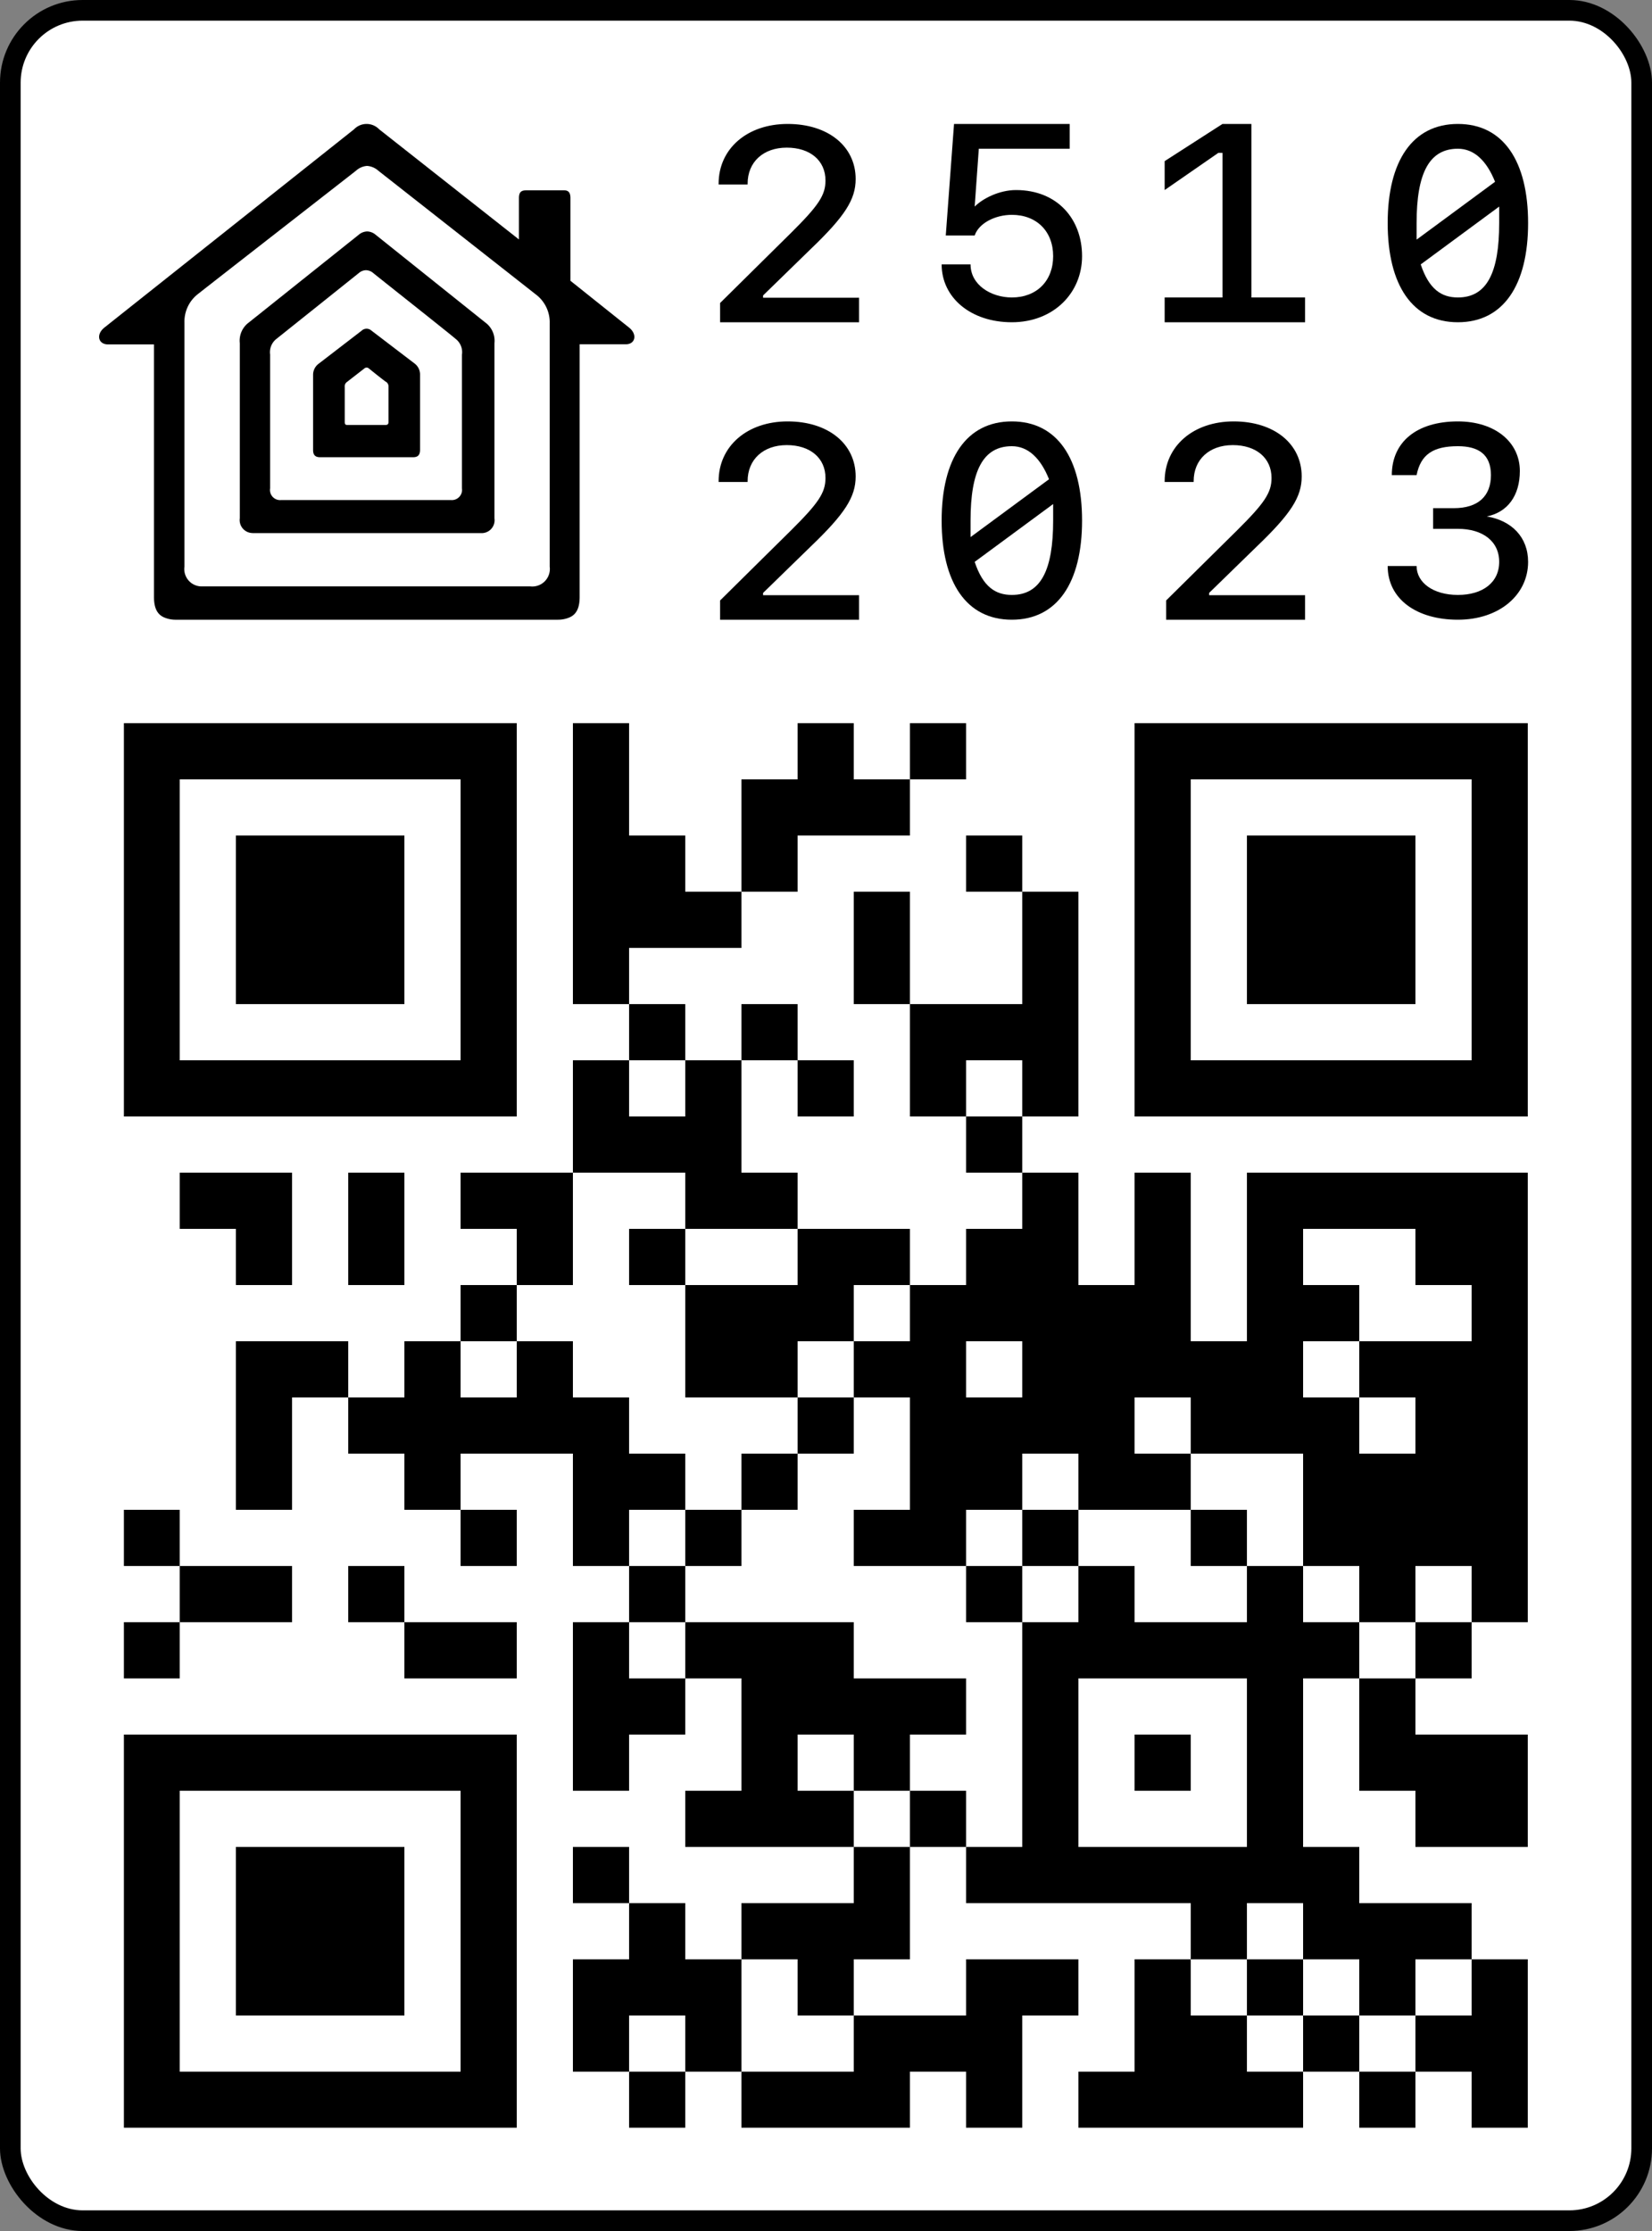 <svg viewBox="0 0 400 540" xmlns="http://www.w3.org/2000/svg">
  <rect x="0" y="0" width="400" height="540" fill="#808080" stroke="none"/>
  <title>HomeKit QR Code</title>
  <defs>
   <symbol id="homekit" viewBox="0 0 130 120"><path d="m128.28 49.26-14.16-11.3v-20c0-1.46-.57-1.9-1.6-1.9h-8.94c-1.2 0-1.93.24-1.93 1.9v10L67.81 1.3a4.22 4.22 0 0 0-6.09 0L1.31 49.26c-2.13 1.67-1.53 4.1.83 4.1h11.14v61.1c0 2.77.83 4.34 2.6 5.04a7 7 0 0 0 2.72.5h92.43a7.1 7.1 0 0 0 2.72-.5c1.77-.7 2.6-2.27 2.6-5.03V53.33h11.2c2.26 0 2.86-2.4.73-4.07ZM20.66 48.1a8.45 8.45 0 0 1 3.32-6.97c1.7-1.37 37.24-29.03 38.24-29.83a4.42 4.42 0 0 1 2.66-1.14c1 .07 1.95.47 2.7 1.14l38.2 30a8.43 8.43 0 0 1 3.32 6.96v58.9a4.25 4.25 0 0 1-4.72 4.77H25.05a4.2 4.2 0 0 1-4.39-4.77V48.1Z" fill="#000"/><path d="M37.12 99.03H92.4a3.12 3.12 0 0 0 3.32-3.56v-42.4a5.48 5.48 0 0 0-2.2-5L66.95 26.82c-.58-.5-1.3-.78-2.06-.8-.75.03-1.46.31-2.03.8l-26.6 21.23a5.46 5.46 0 0 0-2.2 5v42.4a3.14 3.14 0 0 0 3.07 3.57Zm4.29-43.17A4.08 4.08 0 0 1 42.97 52l19.95-15.94a2.72 2.72 0 0 1 1.7-.66c.63.02 1.24.25 1.72.66.53.47 19.05 15.1 19.95 15.94a4.07 4.07 0 0 1 1.56 3.86V88.2a2.47 2.47 0 0 1-2.69 2.83H44.1a2.45 2.45 0 0 1-2.7-2.83V55.86Z" fill="#000"/><path d="M53.54 80.67h22.44c1 0 1.73-.34 1.73-1.8V60.73a3.34 3.34 0 0 0-1.23-2.67L65.91 50a1.73 1.73 0 0 0-2.3 0l-10.57 8.13a3.33 3.33 0 0 0-1.23 2.67v18.13c0 1.4.73 1.74 1.73 1.74Zm5.92-17.1a1.3 1.3 0 0 1 .53-1.1l4.3-3.34a.8.8 0 0 1 .96 0s4.12 3.33 4.28 3.33a1.3 1.3 0 0 1 .54 1.1v8.57c0 .6-.3.73-.74.73H60.2c-.4 0-.73 0-.73-.73v-8.57Z"/></symbol>
   <symbol id="0" viewBox="0 0 34 48"><path d="M17 48c11 0 17-9 17-24S28 0 17 0 0 9 0 24s6 24 17 24ZM7 24C7 12 10 6 17 6c4 0 7 3 9 8L7 28v-4Zm10 18c-4 0-7-2-9-8l19-14v4c0 12-3 18-10 18Z"/></symbol>
   <symbol id="1" viewBox="0 0 34 48"><path d="M34 48v-6H21V0h-7L0 9v7l13-9h1v35H0v6h34Z"/></symbol>
   <symbol id="2" viewBox="0 0 34 48"><path d="M0 14.468V14.664H7.021V14.468C7.021 9.222 10.799 5.735 16.501 5.735C22.168 5.735 25.874 8.864 25.874 13.686C25.874 17.238 24.235 19.715 17.57 26.33L0.356 43.34V48H34V42.069H10.763V41.515L22.239 30.338C30.614 22.322 33.18 18.281 33.18 13.328C33.18 5.409 26.516 0 16.715 0C6.914 0 0 5.996 0 14.468Z"/></symbol>
   <symbol id="3" viewBox="0 0 34 48"><path d="M11 26h6c6 0 10 3 10 8s-4 8-10 8-10-3-10-7H0c0 8 7 13 17 13s17-6 17-14c0-6-4-10-10-11 5-1 8-5 8-11 0-7-6-12-15-12C7 0 1 5 1 13h6c1-5 4-7 10-7 5 0 8 2 8 7s-3 8-9 8h-5v5Z"/></symbol>
   <symbol id="4" viewBox="0 0 34 48"><path d="M21 48h6V38h7v-6h-7V19h-6v13H7L22 0h-7L0 33v5h21v10Z"/></symbol>
   <symbol id="5" viewBox="0 0 34 48"><path d="M17 48c10 0 17-7 17-16s-6-16-16-16c-4 0-8 2-10 4L9 6h22V0H3L1 27h7c1-3 5-5 9-5 6 0 10 4 10 10s-4 10-10 10c-5 0-10-3-10-8H0c0 8 7 14 17 14Z"/></symbol>
   <symbol id="6" viewBox="0 0 34 48"><path d="M34 32c0-9-6-15-15-15-3 0-6 1-8 3l1-3L25 0h-8L7 14c-5 7-7 12-7 18 0 9 7 16 17 16s17-7 17-16ZM17 42c-6 0-10-4-10-10s4-10 10-10 10 4 10 10-4 10-10 10Z"/></symbol>
   <symbol id="7" viewBox="0 0 34 48"><path d="M4 48h8L34 6V0H0v6h27L4 48Z"/></symbol>
   <symbol id="8" viewBox="0 0 34 48"><path d="M17 48c10 0 17-5 17-13 0-6-4-11-10-12v-1c5-1 8-5 8-10 0-7-6-12-15-12S2 5 2 12c0 5 3 9 8 10v1C4 24 0 29 0 35c0 8 7 13 17 13Zm0-28c-5 0-9-3-9-7 0-5 4-8 9-8s9 3 9 8c0 4-4 7-9 7Zm0 23c-6 0-10-4-10-9s4-8 10-8 10 3 10 8-4 9-10 9Z"/></symbol>
   <symbol id="9" viewBox="0 0 34 48"><path d="M0 16c0 9 6 15 15 15 3 0 6-1 8-3l-1 3L9 48h8l10-14c5-7 7-12 7-18 0-9-7-16-17-16S0 7 0 16ZM17 6c6 0 10 4 10 10s-4 10-10 10S7 22 7 16 11 6 17 6Z"/></symbol>
   <symbol id="qrCode" xmlns="http://www.w3.org/2000/svg" viewBox="0 0 25 25" shape-rendering="crispEdges"><path fill="#ffffff" d="M0 0h25v25H0z"/><path stroke="#000000" d="M0 0.5h7m1 0h1m3 0h1m1 0h1m3 0h7M0 1.5h1m5 0h1m1 0h1m2 0h3m4 0h1m5 0h1M0 2.5h1m1 0h3m1 0h1m1 0h2m1 0h1m3 0h1m2 0h1m1 0h3m1 0h1M0 3.5h1m1 0h3m1 0h1m1 0h3m2 0h1m2 0h1m1 0h1m1 0h3m1 0h1M0 4.5h1m1 0h3m1 0h1m1 0h1m4 0h1m2 0h1m1 0h1m1 0h3m1 0h1M0 5.5h1m5 0h1m2 0h1m1 0h1m2 0h3m1 0h1m5 0h1M0 6.5h7m1 0h1m1 0h1m1 0h1m1 0h1m1 0h1m1 0h7M8 7.5h3m4 0h1M1 8.5h2m1 0h1m1 0h2m2 0h2m4 0h1m1 0h1m1 0h5M2 9.5h1m1 0h1m2 0h1m1 0h1m2 0h2m1 0h2m1 0h1m1 0h1m2 0h2M6 10.5h1m3 0h3m1 0h5m1 0h2m2 0h1M2 11.5h2m1 0h1m1 0h1m2 0h2m1 0h2m1 0h5m1 0h3M2 12.5h1m1 0h5m3 0h1m1 0h4m1 0h3m1 0h2M2 13.5h1m2 0h1m2 0h2m1 0h1m2 0h2m1 0h2m2 0h4M0 14.5h1m5 0h1m1 0h1m1 0h1m2 0h2m1 0h1m2 0h1m1 0h4M1 15.5h2m1 0h1m4 0h1m5 0h1m1 0h1m2 0h1m1 0h1m1 0h1M0 16.5h1m4 0h2m1 0h1m1 0h3m3 0h6m1 0h1M8 17.5h2m1 0h4m1 0h1m3 0h1m1 0h1M0 18.5h7m1 0h1m2 0h1m1 0h1m2 0h1m1 0h1m1 0h1m1 0h3M0 19.5h1m5 0h1m3 0h3m1 0h1m1 0h1m3 0h1m2 0h2M0 20.5h1m1 0h3m1 0h1m1 0h1m4 0h1m1 0h7M0 21.5h1m1 0h3m1 0h1m2 0h1m1 0h3m5 0h1m1 0h3M0 22.5h1m1 0h3m1 0h1m1 0h3m1 0h1m2 0h2m1 0h1m1 0h1m1 0h1m1 0h1M0 23.5h1m5 0h1m1 0h1m1 0h1m2 0h3m2 0h2m1 0h1m1 0h2M0 24.5h7m2 0h1m1 0h3m1 0h1m1 0h4m1 0h1m1 0h1"/></symbol>
  </defs>
  <rect fill="#000000" height="540" rx="20" width="400"/>
  <rect fill="#ffffff" height="530" rx="15" width="390" x="5" y="5"/>
  <use href="#homekit" height="120" width="130" x="24" y="30"/>
  <use href="#2" height="48" width="34" x="174" y="30"/>
  <use href="#5" height="48" width="34" x="228" y="30"/>
  <use href="#1" height="48" width="34" x="282" y="30"/>
  <use href="#0" height="48" width="34" x="336" y="30"/>
  <use href="#2" height="48" width="34" x="174" y="102"/>
  <use href="#0" height="48" width="34" x="228" y="102"/>
  <use href="#2" height="48" width="34" x="282" y="102"/>
  <use href="#3" height="48" width="34" x="336" y="102"/>
  <use href="#qrCode" height="340" width="340" x="30" y="175"/>
</svg>